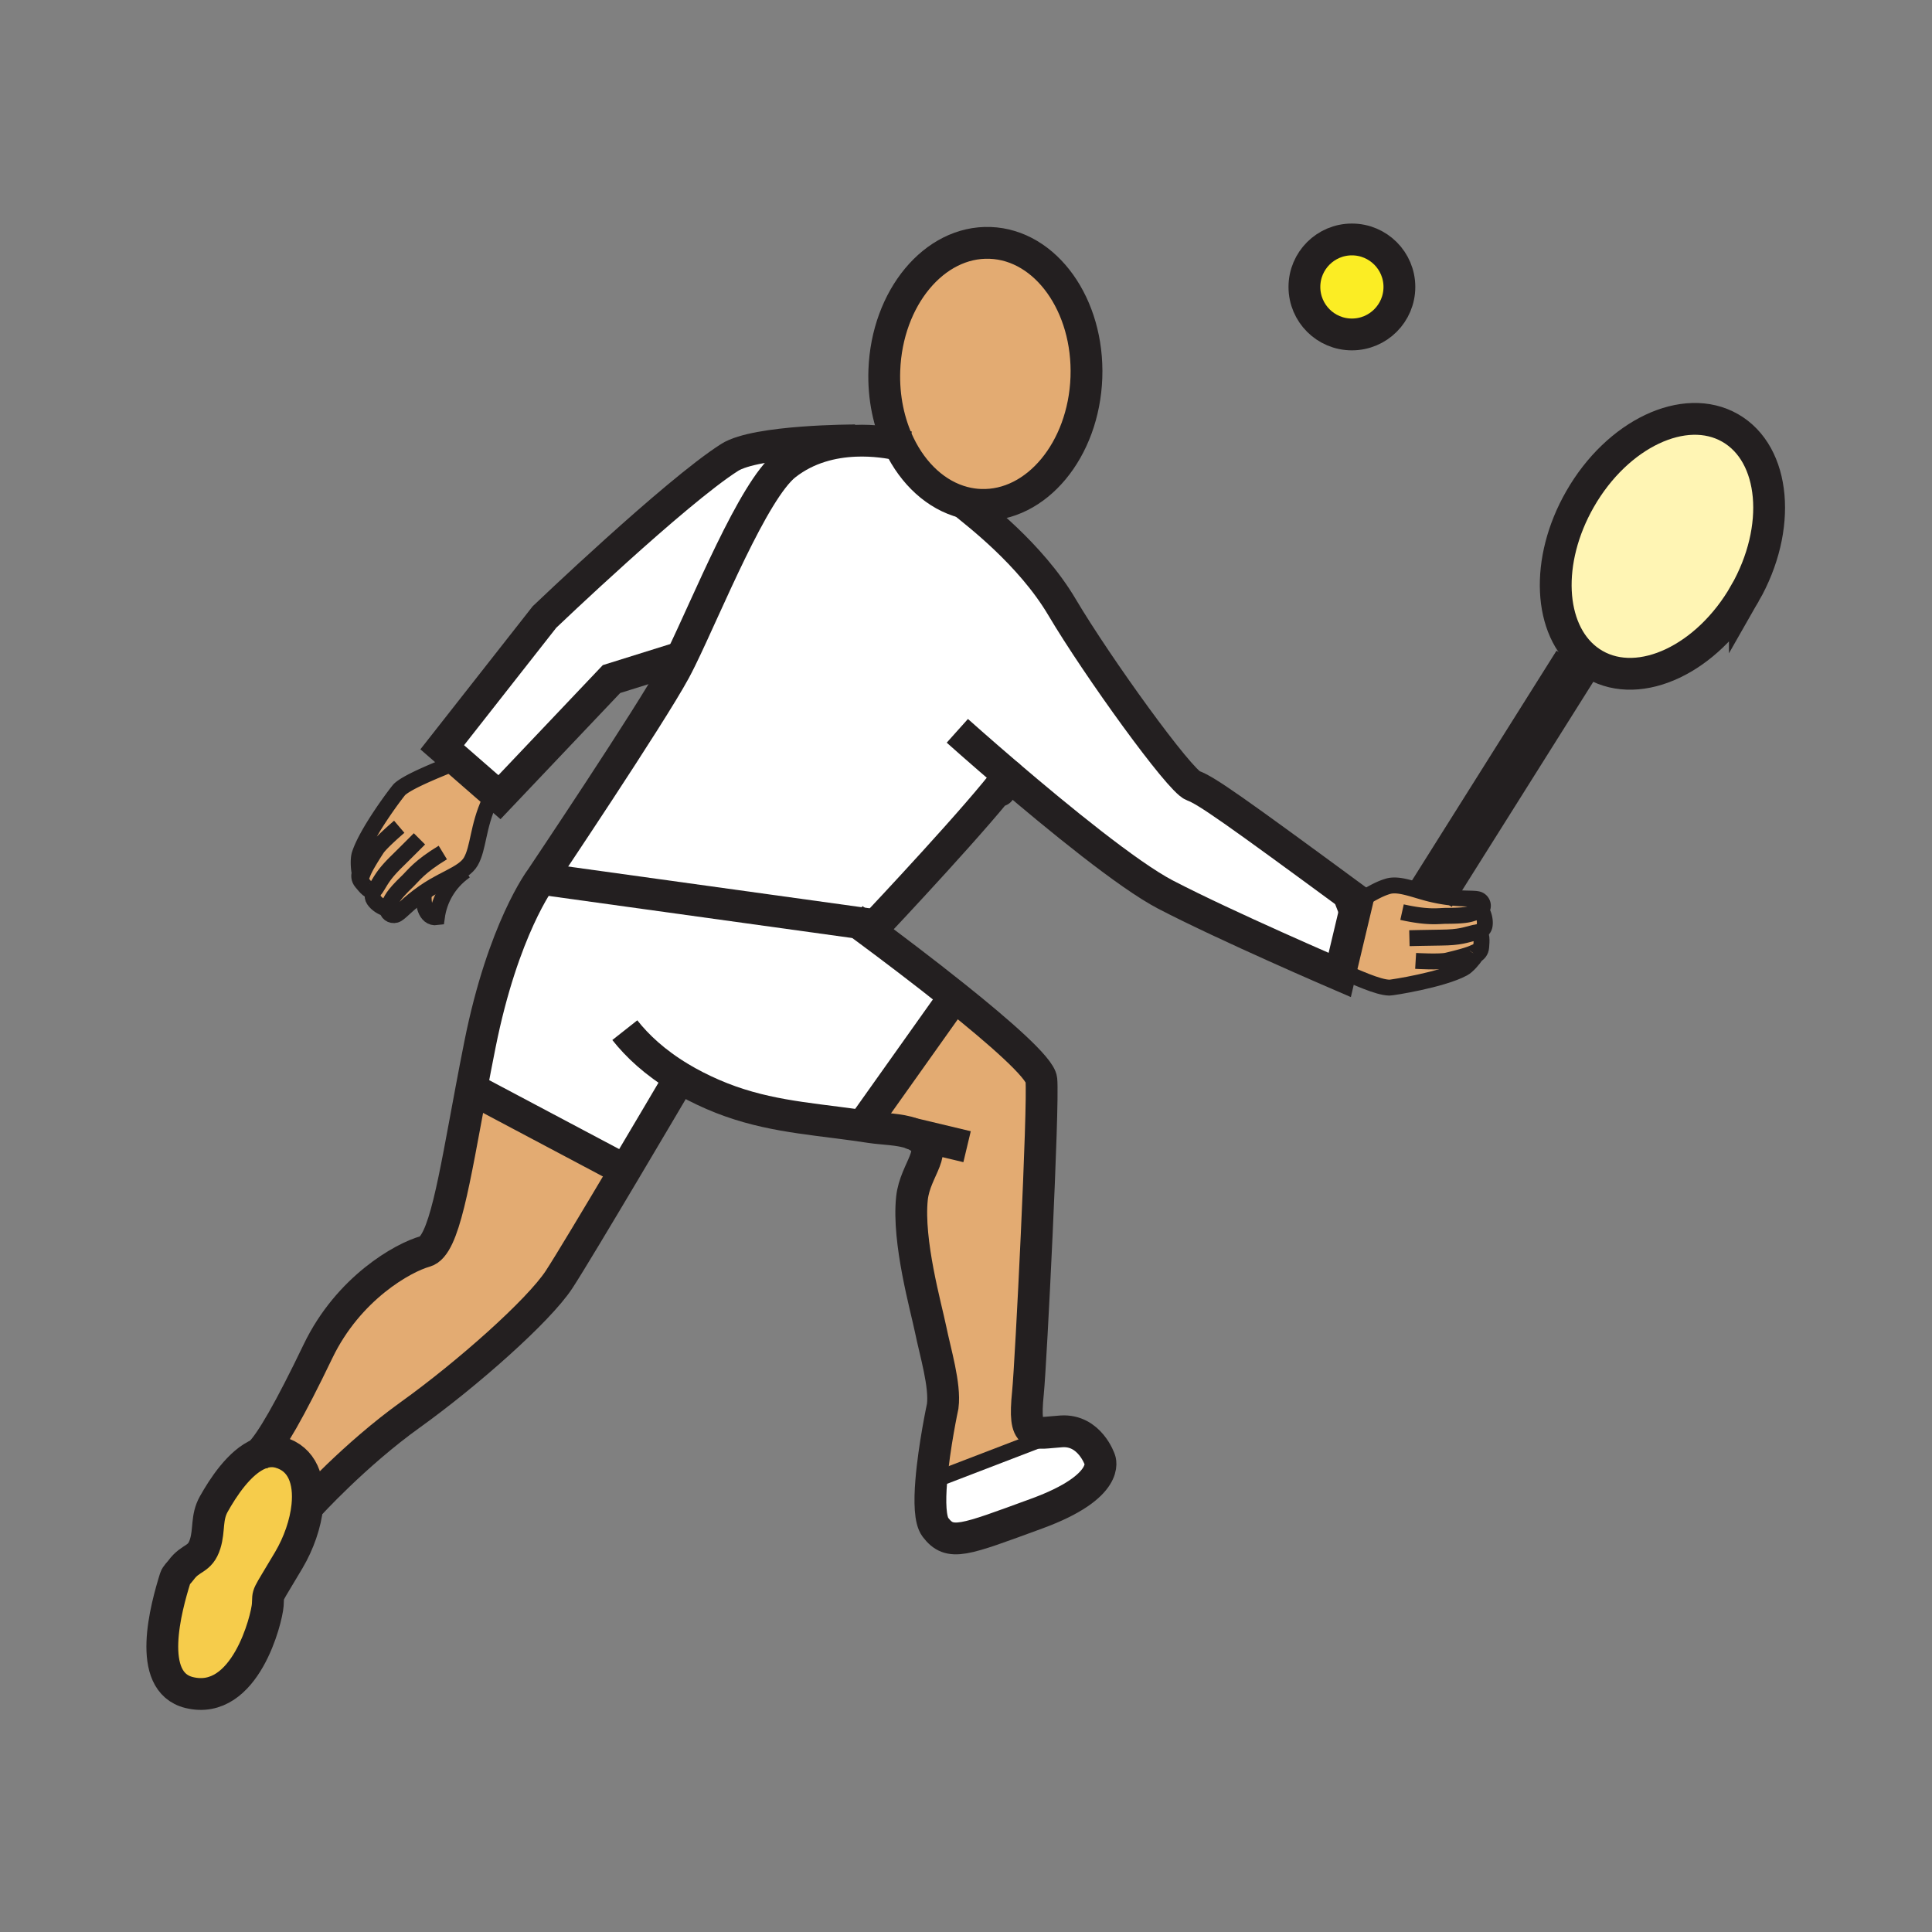 <?xml version="1.0"?><svg xmlns="http://www.w3.org/2000/svg" width="850.394" height="850.394" viewBox="0 0 850.394 850.394" overflow="visible"><rect x="0" y="0" width="850.394" height="850.394" fill="#808080" stroke="none"/><path d="M698.56 290.33c-16.96-13.06-18.609-43.54-3.1-70.62 16.46-28.78 46.06-42.81 66.09-31.34 20.05 11.48 22.95 44.1 6.47 72.88-16.47 28.77-46.06 42.8-66.1 31.33-1.18-.68-2.3-1.42-3.36-2.25z" fill="#fff5b4"></path><path d="M649.77 420.31l-.01.01c-1.18 1.89-3.779 4.92-5.68 5.94-9.4 5.061-31.34 8.46-32.44 8.46-5.22-.029-15.33-4.979-20.359-6.899l-1.21-.29 7.319-30.76c5.61-2.89 8.92-5.3 13.601-6.67 4.92-1.42 11.77 1.7 19.14 3.46 11.93 2.83 18.88 1.4 20.94 2.48 1.979 1.03 2.229 3.72.43 4.85l.6.01c.91 1.3 1.801 4.22 1.36 6.57-.32 1.85-2.2 2.7-3.01 2.98 2.08.4 1.71 3.62 1.52 6.38-.141 1.959-1.301 2.979-2.201 3.479z" fill="#e3ab72" class="aac-skin-fill"></path><path d="M595.05 105.4c11.55 0 20.91 9.36 20.91 20.9 0 11.55-9.36 20.91-20.91 20.91-11.54 0-20.899-9.36-20.899-20.91-.001-11.54 9.359-20.9 20.899-20.9z" fill="#fbed24"></path><path d="M377.87 406.2l-139.79-19.39c.74-1.12 48.31-71.98 58.95-91.66.84-1.55 1.75-3.35 2.73-5.34 11.49-23.4 31.77-74.03 46.04-85.25 9.68-7.6 20.91-10.13 30.57-10.54 8.3-.35 15.44.86 19.45 1.76 6.2 12.84 16.29 22.22 28.26 25.34 5.439 4.54 29.42 22.52 43.4 46.16 15.55 26.26 51.729 76.38 57.619 78.52 5.891 2.14 17.69 10.45 72.36 50.66l-.07.31-7.319 30.76-.38 1.62s-49.851-21.44-76.65-35.371c-16.56-8.62-47.65-34.11-68.99-52.33.24-.45.26-.56-.09-.08-12.29 16.7-54.24 61.36-61.03 68.57-2.09-1.549-3.81-2.819-5.06-3.739zM484.1 642.49s5.221 11.66-27.739 23.72c-32.26 11.8-38.19 14.47-44.63 6.03-2.38-3.13-2.56-11.26-1.83-20.25l.099.01 57.21-21.97c12.46-.81 16.89 12.46 16.89 12.46z" fill="#fff"></path><path d="M424.08 221.12c-11.97-3.12-22.06-12.5-28.26-25.34-4.55-9.44-7.01-20.76-6.57-32.83 1.16-31.84 22-56.94 46.56-56.04 24.561.89 43.53 27.43 42.381 59.28-1.171 31.84-22.011 56.93-46.57 56.04a34.401 34.401 0 0 1-7.541-1.11zM401.43 498.94l-.02-.011c-5.39-1.979-12.89-1.97-18.08-2.77-2.36-.37-4.68-.7-6.97-1.021l4.82-1.67 38.06-53.6 1.17-1.15c19.22 15.37 37.45 31.25 37.96 36.53 1.07 11.26-4.59 124.91-5.9 137.76-2.14 21.04 2.28 17.82 14.74 17.021L410 652l-.1-.01c1.22-15.29 5.05-33.08 5.05-33.08 1.16-9.25-3.25-23.561-5.33-33.771-1.98-9.689-10.21-38.6-8.21-57.68 1.36-13.04 12.97-21.52 2.19-27.53-.67-.369-1.4-.699-2.17-.989z" fill="#e3ab72" class="aac-skin-fill"></path><path d="M443.96 341.37c.35-.48.33-.37.09.08-.03-.03-.06-.05-.09-.08zM382.93 409.94c8.55 6.34 23.29 17.43 37.48 28.78l-1.17 1.15-38.06 53.6-4.82 1.67c-22.16-3.05-41.51-4.239-62.72-13.46-5.31-2.31-10.08-4.779-14.35-7.359-4.34 7.359-14.23 24.13-24.43 41.29l-4.1-2.841-61.64-32.689-1.72-.33c1.2-6.39 2.48-13.09 3.87-20.04 10.18-50.92 26.8-72.9 26.8-72.9h.01l139.79 19.39c1.25.919 2.97 2.189 5.06 3.739zM376.36 193.84l.01.18c-9.66.41-20.89 2.94-30.57 10.54-14.27 11.22-34.55 61.85-46.04 85.25l-.59-.29-30.01 9.38-49.32 51.99-1.64-1.43-17.7-15.44-5.85-5.1 45.02-57.35s57.58-55.02 81.48-70.22c11.79-7.51 55.21-7.51 55.21-7.51z" fill="#fff"></path><path d="M270.76 512.77l4.1 2.841c-12.03 20.239-24.48 41.029-28.75 47.55-9.12 13.93-40.74 41.81-65.4 59.5-24.66 17.689-45.02 40.2-45.02 40.2l-.4-.04c1.13-11.07-2.11-20.73-12.2-23.551-3.05-.85-6.01-.51-8.81.62 4.99-4.93 13.27-19.25 25.69-45.1 13.4-27.87 37.53-41.28 47.18-43.96 8.32-2.311 12.66-30.61 20.25-71.08l1.72.33 61.64 32.69zM186.63 392.78c-7.37 5.07-10.56 9.36-12.45 9.91-1.99.58-3.9-.9-3.73-2.77l-.38-.03c-1.56-.31-4.22-1.79-5.53-3.8-1.05-1.56-.28-3.47.11-4.24-1.77 1.17-3.73-1.42-5.51-3.55-1.24-1.49-1.13-3.01-.82-4-.47-2.18-.69-6.19-.02-8.26 3.29-10.16 16.77-27.8 17.56-28.56 3.79-3.6 17.58-8.96 22.54-11.06l2.1-2.4 17.7 15.44-2.65 3.04c-5.3 11.41-4.87 20.71-8.33 26.73-.8 1.39-2.05 2.58-3.58 3.69-3.38 2.43-8.14 4.43-12.64 7.07-1.6.94-3.05 1.88-4.37 2.79z" fill="#e3ab72" class="aac-skin-fill"></path><path d="M203.64 382.92l.59.81c-6.56 4.81-10.81 11.83-11.94 20-5.11.7-6.29-6.53-5.66-10.95a71.39 71.39 0 0 1 4.37-2.79c4.5-2.64 9.26-4.64 12.64-7.07z" fill="#e3ab72" class="aac-skin-fill"></path><path d="M114.28 639.89c2.8-1.13 5.76-1.47 8.81-.62 10.09 2.82 13.33 12.48 12.2 23.551-.8 7.899-3.83 16.529-8.18 23.89-10.45 17.69-8.84 13.67-9.25 19.7-.4 6.03-9.89 44.609-34.57 38.59-19.31-4.71-10.14-37.58-6.16-50.38.38-1.23 1.8-2.47 2.54-3.49 4.35-5.97 8.34-4.28 10.64-11.58 1.93-6.149.46-11.569 3.78-17.5 3.9-6.951 11.28-18.561 20.19-22.161z" fill="#f6cc4b"></path><g fill="none" stroke="#231f20"><path d="M238.08 386.81c.74-1.12 48.31-71.98 58.95-91.66.84-1.55 1.75-3.35 2.73-5.34 11.49-23.4 31.77-74.03 46.04-85.25 9.68-7.6 20.91-10.13 30.57-10.54 8.3-.35 15.44.86 19.45 1.76 2.19.48 3.45.88 3.45.88M113.17 640.88c.35-.27.72-.6 1.11-.99 4.99-4.93 13.27-19.25 25.69-45.1 13.4-27.87 37.53-41.28 47.18-43.96 8.32-2.311 12.66-30.61 20.25-71.08 1.2-6.39 2.48-13.09 3.87-20.04 10.18-50.92 26.8-72.9 26.8-72.9M135.69 662.86s20.36-22.511 45.02-40.2c24.66-17.69 56.28-45.57 65.4-59.5 4.27-6.521 16.72-27.311 28.75-47.55 10.2-17.16 20.09-33.931 24.43-41.29l2.29-3.891" stroke-width="14"></path><path d="M401.41 498.93c-5.39-1.979-12.89-1.97-18.08-2.77-2.36-.37-4.68-.7-6.97-1.021-22.16-3.05-41.51-4.239-62.72-13.46-5.31-2.31-10.08-4.779-14.35-7.359-11.05-6.641-18.81-13.96-24.27-20.88" stroke-width="14"></path><path d="M375.55 404.5s.83.6 2.32 1.7c1.25.92 2.97 2.19 5.06 3.74 8.55 6.34 23.29 17.43 37.48 28.78 19.22 15.37 37.45 31.25 37.96 36.53 1.07 11.26-4.59 124.91-5.9 137.76-2.14 21.04 2.28 17.82 14.74 17.021 12.46-.811 16.89 12.46 16.89 12.46s5.221 11.66-27.739 23.72c-32.26 11.8-38.19 14.47-44.63 6.03-2.38-3.13-2.56-11.26-1.83-20.25 1.22-15.29 5.05-33.08 5.05-33.08 1.16-9.25-3.25-23.561-5.33-33.771-1.98-9.689-10.21-38.6-8.21-57.68 1.36-13.04 12.97-21.52 2.19-27.53-.67-.37-1.4-.699-2.17-.989M422.99 220.11c.11.16.48.5 1.09 1.01 5.439 4.54 29.42 22.52 43.4 46.16 15.55 26.26 51.729 76.38 57.619 78.52 5.891 2.14 17.69 10.45 72.36 50.66l-.07.31-7.319 30.76-.38 1.62s-49.851-21.44-76.65-35.371c-16.56-8.62-47.65-34.11-68.99-52.33-.03-.03-.06-.05-.09-.08-13.15-11.24-22.58-19.69-22.58-19.69" stroke-width="14"></path><path d="M381.99 410.93s.33-.35.94-.99c6.79-7.21 48.74-51.87 61.03-68.57.35-.48.33-.37.09.08-.84 1.59-4.41 7.39-4.05 6.55M419.24 439.87l-38.06 53.6M209.12 480.08l61.64 32.69M114.28 639.89c2.8-1.13 5.76-1.47 8.81-.62 10.09 2.82 13.33 12.48 12.2 23.551-.8 7.899-3.83 16.529-8.18 23.89-10.45 17.69-8.84 13.67-9.25 19.7-.4 6.03-9.89 44.609-34.57 38.59-19.31-4.71-10.14-37.58-6.16-50.38.38-1.23 1.8-2.47 2.54-3.49 4.35-5.97 8.34-4.28 10.64-11.58 1.93-6.149.46-11.569 3.78-17.5 3.9-6.951 11.28-18.561 20.19-22.161z" stroke-width="14"></path><path d="M649.77 420.31c.66-1.06.87-1.76.25-1.53-1.909.71-2.109 1.41-12.979 4-3.28.81-13.93.17-13.93.17" stroke-width="7" stroke-miterlimit="10"></path><path d="M591.28 427.82c5.029 1.92 15.14 6.87 20.359 6.899 1.101 0 23.04-3.399 32.44-8.46 1.9-1.02 4.5-4.05 5.68-5.94" stroke-width="7" stroke-miterlimit="10"></path><path d="M648.67 420.75s.49-.1 1.09-.43l.01-.01c.9-.5 2.061-1.52 2.2-3.48.19-2.76.561-5.98-1.52-6.38-.36-.07-.811-.05-1.351.08-4.06.97-6.3 2.09-14.899 2.17-5.37.06-13.83.26-13.83.26" stroke-width="7" stroke-miterlimit="10"></path><path d="M650.07 410.57s.149-.03.38-.12c.81-.28 2.689-1.13 3.01-2.98.44-2.35-.45-5.27-1.36-6.57M588.73 400.67a88.668 88.668 0 0 0 8.659-3.9c5.61-2.89 8.92-5.3 13.601-6.67 4.92-1.42 11.77 1.7 19.14 3.46 11.93 2.83 18.88 1.4 20.94 2.48 1.979 1.03 2.229 3.72.43 4.85-.28.17-.6.3-.97.39-3.261.78-3.32 1.83-13.95 1.84-3.37.01-7.66.99-19.46-1.63M198.4 336.42c-4.96 2.1-18.75 7.46-22.54 11.06-.79.76-14.27 18.4-17.56 28.56-.67 2.07-.45 6.08.02 8.26.25 1.21.58 1.84.87 1.25.89-1.84.55-2.48 6.6-11.87 1.81-2.85 9.94-9.77 9.94-9.77M164.66 391.84c.31-.2.62-.52.91-.98 2.26-3.5 3.1-5.86 9.25-11.87 3.83-3.76 9.81-9.76 9.81-9.76" stroke-width="7" stroke-miterlimit="10"></path><path d="M158.81 383.19s-.29.43-.49 1.11c-.31.99-.42 2.51.82 4 1.78 2.13 3.74 4.72 5.51 3.55" stroke-width="7" stroke-miterlimit="10"></path><path d="M164.84 391.5s-.08.12-.18.34c0 0-.01 0-.01.01-.39.77-1.16 2.68-.11 4.24 1.31 2.01 3.97 3.49 5.53 3.8M215.55 352.5c-5.3 11.41-4.87 20.71-8.33 26.73-.8 1.39-2.05 2.58-3.58 3.69-3.38 2.43-8.14 4.43-12.64 7.07-1.6.94-3.05 1.88-4.37 2.79-7.37 5.07-10.56 9.36-12.45 9.91-1.99.58-3.9-.9-3.73-2.77.03-.45.19-.92.49-1.39 1.81-2.82 1.13-3.61 8.79-10.98 2.43-2.34 4.85-6.02 15.18-12.3" stroke-width="7" stroke-miterlimit="10"></path><path d="M204.84 383.28c-.21.14-.41.29-.61.45-6.56 4.81-10.81 11.83-11.94 20-5.11.7-6.29-6.53-5.66-10.95.03-.2.06-.4.1-.59" stroke-width="7"></path><path stroke-width="14" d="M238.07 386.81h.01l139.79 19.39 7.07.98M376.36 193.84s-43.42 0-55.21 7.51c-23.9 15.2-81.48 70.22-81.48 70.22l-45.02 57.35 5.85 5.1 17.7 15.44 1.64 1.43 49.32-51.99 30.01-9.38M395.82 195.78c-4.55-9.44-7.01-20.76-6.57-32.83 1.16-31.84 22-56.94 46.56-56.04 24.561.89 43.53 27.43 42.381 59.28-1.171 31.84-22.011 56.93-46.57 56.04-2.58-.09-5.101-.47-7.54-1.11-11.971-3.12-22.061-12.5-28.261-25.34z"></path><path stroke-width="21" d="M630.13 393.56L694 292"></path><path d="M768.02 261.25c-16.47 28.77-46.06 42.8-66.1 31.33-1.18-.68-2.3-1.42-3.36-2.25-16.96-13.06-18.609-43.54-3.1-70.62 16.46-28.78 46.06-42.81 66.09-31.34 20.05 11.48 22.95 44.1 6.47 72.88zM401.02 498.84l.39.09.02.01 24.24 5.79M615.96 126.3c0 11.55-9.36 20.91-20.91 20.91-11.54 0-20.899-9.36-20.899-20.91 0-11.54 9.359-20.9 20.899-20.9 11.55 0 20.91 9.36 20.91 20.9z" stroke-width="14"></path><path stroke-width="7" d="M410 652l57.21-21.97"></path></g><path fill="none" d="M0 0h850.394v850.394H0z"></path></svg>